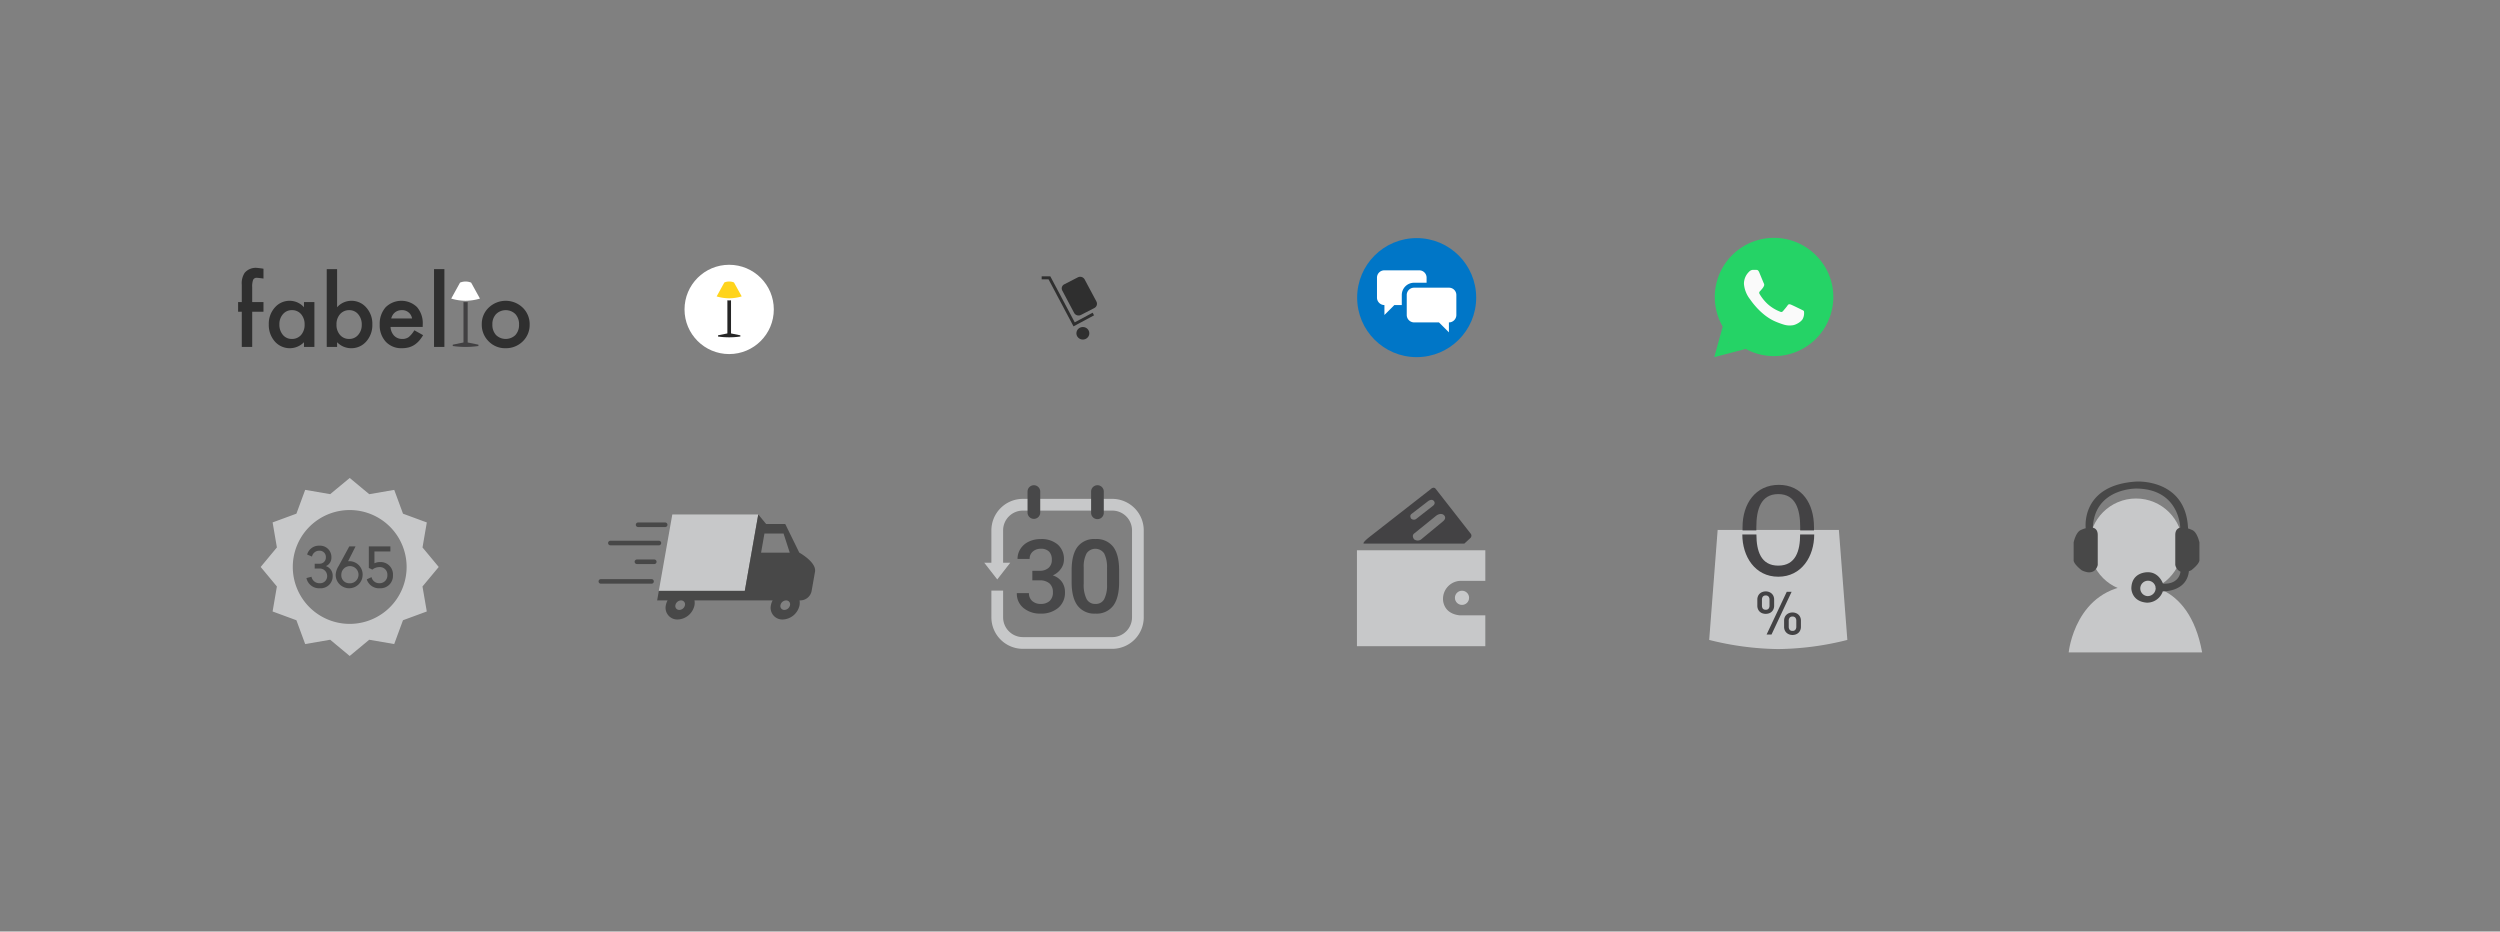 <svg xmlns="http://www.w3.org/2000/svg" xmlns:xlink="http://www.w3.org/1999/xlink" viewBox="-3040 -4186 840 313" width="840" height="313">
  <rect x="-3040" y="-4186" width="840" height="313" fill="#808080" stroke="none"/>
  <defs>
    <style>
      .cls-1, .cls-4 {
        fill: #fff;
      }

      .cls-1 {
        stroke: #95989a;
      }

      .cls-2 {
        clip-path: url(#clip-sprite_1);
      }

      .cls-3 {
        fill: #2f2f2f;
      }

      .cls-5 {
        fill: #414042;
      }

      .cls-6 {
        fill: #ffd41c;
      }

      .cls-7 {
        fill: #262626;
      }

      .cls-8 {
        fill: #0076c7;
      }

      .cls-11, .cls-9 {
        fill: #25d366;
      }

      .cls-10 {
        fill: #fafafa;
      }

      .cls-10, .cls-11 {
        fill-rule: evenodd;
      }

      .cls-12, .cls-13 {
        fill: none;
      }

      .cls-13 {
        stroke: #2f2f2f;
      }

      .cls-14 {
        clip-path: url(#clip-path);
      }

      .cls-15 {
        fill: #c7c8c9;
      }

      .cls-16 {
        fill: #484848;
      }

      .cls-17 {
        clip-path: url(#clip-path-2);
      }

      .cls-18 {
        clip-path: url(#clip-path-3);
      }

      .cls-19 {
        fill: #484849;
      }

      .cls-20 {
        clip-path: url(#clip-path-4);
      }

      .cls-21 {
        fill: #434244;
      }

      .cls-22 {
        clip-path: url(#clip-path-5);
      }

      .cls-23 {
        clip-path: url(#clip-path-6);
      }
    </style>
    <clipPath id="clip-path">
      <rect id="rectangle-72" class="cls-1" width="75" height="75" transform="translate(103 2608)"/>
    </clipPath>
    <clipPath id="clip-path-2">
      <rect id="rectangle-72-2" data-name="rectangle-72" class="cls-1" width="75" height="75" transform="translate(317 2608)"/>
    </clipPath>
    <clipPath id="clip-path-3">
      <rect id="rectangle-72-3" data-name="rectangle-72" class="cls-1" width="75" height="75" transform="translate(531 2608)"/>
    </clipPath>
    <clipPath id="clip-path-4">
      <rect id="rectangle-72-4" data-name="rectangle-72" class="cls-1" width="75" height="75" transform="translate(745 2608)"/>
    </clipPath>
    <clipPath id="clip-path-5">
      <rect id="rectangle-72-5" data-name="rectangle-72" class="cls-1" width="75" height="75" transform="translate(957 2608)"/>
    </clipPath>
    <clipPath id="clip-path-6">
      <rect id="rectangle-72-6" data-name="rectangle-72" class="cls-1" width="75" height="75" transform="translate(1170 2608)"/>
    </clipPath>
    <clipPath id="clip-sprite_1">
      <rect x="-3040" y="-4186" width="840" height="313"/>
    </clipPath>
  </defs>
  <g id="sprite_1" data-name="sprite – 1" class="cls-2">
    <g id="fabelio-logo" transform="translate(-2960 -4096)">
      <path id="path" class="cls-3" d="M4.739,14.735v11.83h-3.5V14.735H0V11.484H1.239V5.669A6.315,6.315,0,0,1,2.232,1.64,4.849,4.849,0,0,1,6.192,0,23.019,23.019,0,0,1,8.53.293V3.6S6.8,3.345,6.317,3.345a1.267,1.267,0,0,0-1.257.662,6.479,6.479,0,0,0-.322,2.511v4.966H8.53v3.251H4.739Z"/>
      <path id="path-2" data-name="path" class="cls-3" d="M26.564,16.233h3.5V31.314h-3.5V29.733a6.688,6.688,0,0,1-9.8-.245,8.415,8.415,0,0,1-2.027-5.761,8.14,8.14,0,0,1,2.027-5.648,6.527,6.527,0,0,1,5.076-2.264,6.415,6.415,0,0,1,4.725,2.172V16.233ZM18.3,23.727a5.262,5.262,0,0,0,1.16,3.53,3.813,3.813,0,0,0,3,1.378A4.006,4.006,0,0,0,25.587,27.3a5.161,5.161,0,0,0,1.19-3.5,5.164,5.164,0,0,0-1.19-3.5,3.956,3.956,0,0,0-3.1-1.344,3.853,3.853,0,0,0-3,1.362A5.016,5.016,0,0,0,18.3,23.727Z" transform="translate(-4.425 -4.749)"/>
      <path id="path-3" data-name="path" class="cls-3" d="M46.043.6V13.417a6.437,6.437,0,0,1,4.74-2.172,6.533,6.533,0,0,1,5.078,2.277,8.122,8.122,0,0,1,2.029,5.634,8.3,8.3,0,0,1-2.045,5.761,6.6,6.6,0,0,1-5.125,2.26,6.522,6.522,0,0,1-4.677-2.015v1.581H42.565V.6Zm8.286,18.717a5.217,5.217,0,0,0-1.178-3.53,3.777,3.777,0,0,0-2.988-1.394,4.005,4.005,0,0,0-3.126,1.344A5.014,5.014,0,0,0,45.845,19.2a5.048,5.048,0,0,0,1.178,3.512,3.9,3.9,0,0,0,3.093,1.35,3.839,3.839,0,0,0,3-1.35A4.928,4.928,0,0,0,54.329,19.313Z" transform="translate(-12.781 -0.179)"/>
      <path id="path-4" data-name="path" class="cls-3" d="M82.444,24.593H71.64a4.575,4.575,0,0,0,1.21,2.957,3.679,3.679,0,0,0,2.739,1.085,3.573,3.573,0,0,0,2.15-.619,8.883,8.883,0,0,0,1.9-2.292l2.941,1.637a11.349,11.349,0,0,1-1.438,1.991,7.709,7.709,0,0,1-1.626,1.362,6.65,6.65,0,0,1-1.872.784,9.184,9.184,0,0,1-2.182.248,7.085,7.085,0,0,1-5.419-2.171A8.118,8.118,0,0,1,68,23.791,8.344,8.344,0,0,1,69.985,18a7.54,7.54,0,0,1,10.556-.061,8.323,8.323,0,0,1,1.918,5.832ZM78.87,21.75a3.337,3.337,0,0,0-3.515-2.791,3.652,3.652,0,0,0-1.191.195,3.393,3.393,0,0,0-1.795,1.433,4.056,4.056,0,0,0-.5,1.164Z" transform="translate(-20.419 -4.749)"/>
      <path id="path-5" data-name="path" class="cls-3" d="M97.567.6V26.744H94.083V.6Z" transform="translate(-28.25 -0.179)"/>
      <path id="path-6" data-name="path" class="cls-3" d="M117.012,23.664a7.507,7.507,0,0,1,2.337-5.556,8.243,8.243,0,0,1,11.425.017,7.682,7.682,0,0,1,2.325,5.666,7.643,7.643,0,0,1-2.339,5.68,7.994,7.994,0,0,1-5.776,2.277,7.658,7.658,0,0,1-5.677-2.323A7.807,7.807,0,0,1,117.012,23.664Zm3.562.064a5.073,5.073,0,0,0,1.209,3.576,4.688,4.688,0,0,0,6.529.018,4.963,4.963,0,0,0,1.224-3.515,4.961,4.961,0,0,0-1.224-3.515,4.633,4.633,0,0,0-6.5,0A4.829,4.829,0,0,0,120.574,23.727Z" transform="translate(-35.135 -4.749)"/>
      <g id="group" transform="translate(71.607 4.594)">
        <path id="path-7" data-name="path" class="cls-4" d="M109.029,6.933a4.918,4.918,0,0,0-3.73,0L102.335,12.3a17.835,17.835,0,0,0,4.83.736,17.873,17.873,0,0,0,4.83-.736Z" transform="translate(-102.335 -6.566)"/>
        <path id="path-8" data-name="path" class="cls-5" d="M108.092,30V16.412a5.836,5.836,0,0,1-1.409,0V30l-3.608.737v.452a30.263,30.263,0,0,0,8.621,0v-.452Z" transform="translate(-102.557 -9.522)"/>
      </g>
    </g>
    <g id="Group_5783" data-name="Group 5783" transform="translate(-2810 -4097.032)">
      <circle id="Ellipse_74" data-name="Ellipse 74" class="cls-4" cx="15" cy="15" r="15" transform="translate(0 0)"/>
      <path id="Path_6153" data-name="Path 6153" class="cls-6" d="M105.857,251.457a15.547,15.547,0,0,1-4.207-.638l2.578-4.679a3.61,3.61,0,0,1,1.627-.32,3.567,3.567,0,0,1,1.627.318l2.587,4.675A15.585,15.585,0,0,1,105.857,251.457Z" transform="translate(-90.855 -240.188)"/>
      <path id="Path_6154" data-name="Path 6154" class="cls-7" d="M108.568,291.8V280.67a5.111,5.111,0,0,1-.613.038,5.017,5.017,0,0,1-.613-.036V291.8l-3.142.642v.4a26.393,26.393,0,0,0,7.51-.005v-.394Z" transform="translate(-92.944 -268.738)"/>
    </g>
    <g id="group-1" transform="translate(-3792 -4808)">
      <circle id="ellipse-1" class="cls-8" cx="20" cy="20" r="20" transform="translate(1208 702)"/>
      <g id="Chat" transform="translate(1214.667 712.833)">
        <g id="Layer_1" transform="translate(0)">
          <path id="path-9" data-name="path" class="cls-4" d="M28.167,13H16.5A2.455,2.455,0,0,0,14,15.5v6.667a2.507,2.507,0,0,0,2.5,2.5h8.333L28.167,28V24.667a2.507,2.507,0,0,0,2.5-2.5V15.5A2.455,2.455,0,0,0,28.167,13Z" transform="translate(-4 -7.167)"/>
          <path id="path-10" data-name="path" class="cls-4" d="M16.167,6H4.5A2.455,2.455,0,0,0,2,8.5v6.667a2.507,2.507,0,0,0,2.5,2.5V21l3.333-3.333h2.5V14.333A4.126,4.126,0,0,1,14.5,10.167h4.167V8.5A2.455,2.455,0,0,0,16.167,6Z" transform="translate(-2 -6)"/>
        </g>
      </g>
    </g>
    <g id="Group_5784" data-name="Group 5784" transform="translate(-2464 -4105.999)">
      <path id="Path_6155" data-name="Path 6155" class="cls-9" d="M488.427,365.017A17.981,17.981,0,0,1,470.4,382.954c-4.977,0-15.3-2.642-15.3-2.642s-2.721-10.341-2.721-15.295a18.024,18.024,0,0,1,36.047,0Z" transform="translate(-450.318 -345.022)"/>
      <path id="Path_6156" data-name="Path 6156" class="cls-10" d="M555.293,451.523c-.124-.206-.457-.331-.955-.579s-2.944-1.446-3.4-1.616-.788-.248-1.119.248-1.285,1.616-1.576,1.942-.581.372-1.078.124a13.62,13.62,0,0,1-4-2.458,14.981,14.981,0,0,1-2.77-3.431c-.291-.5-.031-.76.218-1.01.224-.222.5-.579.747-.868a3.378,3.378,0,0,0,.5-.826.909.909,0,0,0-.041-.868c-.124-.248-1.117-2.681-1.53-3.673-.4-.966-.815-.834-1.119-.851-.287-.014-.622-.017-.955-.017a1.831,1.831,0,0,0-1.327.62,5.544,5.544,0,0,0-1.742,4.131,9.612,9.612,0,0,0,2.032,5.124c.249.331,3.51,5.333,8.5,7.479a28.664,28.664,0,0,0,2.837,1.045,6.811,6.811,0,0,0,3.134.2c.955-.143,2.944-1.2,3.359-2.355A4.14,4.14,0,0,0,555.293,451.523Z" transform="translate(-525.175 -426.975)"/>
      <g id="WA_Logo" data-name="WA Logo" transform="translate(0 -0.001)">
        <path id="Path_6157" data-name="Path 6157" class="cls-11" d="M464.964,331.232a19.879,19.879,0,0,0-31.348,23.916l-2.826,10.271,10.558-2.756a19.975,19.975,0,0,0,9.517,2.412h.009a19.9,19.9,0,0,0,19.916-19.821A19.653,19.653,0,0,0,464.964,331.232Zm-14.089,30.5h-.01a16.592,16.592,0,0,1-8.428-2.3l-.6-.356-6.266,1.636,1.672-6.083-.393-.623a16.57,16.57,0,1,1,14.027,7.724Z" transform="translate(-430.79 -325.419)"/>
      </g>
    </g>
    <g id="Group_5785" data-name="Group 5785" transform="translate(-3040 -4186)">
      <rect id="Rectangle_2158" data-name="Rectangle 2158" class="cls-12" width="30" height="30" transform="translate(345 89)"/>
      <g id="icons-03" transform="translate(347.8 122.756)">
        <g id="group-2" data-name="group" transform="translate(2.2 -29.756)">
          <path id="path-11" data-name="path" class="cls-13" d="M6.2,5.9H8.805l8.3,15.638,6.459-3.475" transform="translate(-6.2 -5.555)"/>
          <path id="path-12" data-name="path" class="cls-3" d="M19.534,7.748l4.5-2.317a1.726,1.726,0,0,1,2.28.685l3.962,7.424a1.624,1.624,0,0,1-.706,2.211l-4.5,2.317a1.726,1.726,0,0,1-2.28-.685L18.828,9.907A1.524,1.524,0,0,1,19.534,7.748Z" transform="translate(-11.881 -5.244)"/>
          <ellipse id="ellipse" class="cls-3" cx="2.171" cy="2.106" rx="2.171" ry="2.106" transform="translate(11.669 16.879)"/>
        </g>
      </g>
    </g>
    <g id="group-mask-41" class="cls-14" transform="translate(-3063 -6641)">
      <g id="_365" data-name="365" transform="translate(103 2608)">
        <rect id="rectangle" class="cls-12" width="75" height="75"/>
        <g id="group-3" data-name="group" transform="translate(7.589 7.588)">
          <path id="path-13" data-name="path" class="cls-15" d="M69.435,39.524l-5.447-6.556,1.445-8.4-8-2.945-2.945-8-8.4,1.446-6.558-5.45L32.966,15.06l-8.4-1.446-2.946,8-8,2.944,1.443,8.4L9.613,39.523l5.447,6.557-1.443,8.4,8,2.945,2.946,8,8.4-1.445,6.557,5.449,6.558-5.449,8.4,1.445,2.945-8,8-2.945-1.445-8.4ZM39.523,58.647A19.123,19.123,0,1,1,58.647,39.524,19.123,19.123,0,0,1,39.523,58.647" transform="translate(-9.613 -9.612)"/>
          <path id="path-14" data-name="path" class="cls-16" d="M37.476,42.369A3,3,0,0,1,35.614,45.3a3.337,3.337,0,0,1,2.293,3.254,4.028,4.028,0,0,1-4.342,4.193,4.311,4.311,0,0,1-4.474-3.422l1.692-.451a2.7,2.7,0,0,0,2.782,2.181,2.353,2.353,0,0,0,2.482-2.5,2.477,2.477,0,0,0-2.687-2.425h-1.5V44.5H33.4a2.079,2.079,0,0,0,2.219-2.143A2.1,2.1,0,0,0,33.4,40.133a2.463,2.463,0,0,0-2.443,1.973l-1.636-.695a4.1,4.1,0,0,1,4.1-2.97,3.824,3.824,0,0,1,4.061,3.928" transform="translate(-13.714 -15.681)"/>
          <path id="path-15" data-name="path" class="cls-16" d="M50.584,48.28a4.531,4.531,0,0,1-9.062,0,6,6,0,0,1,.978-2.9c.461-.849,3.606-6.636,3.606-6.636h2.106L45.7,43.731a2.046,2.046,0,0,1,.339-.019,4.486,4.486,0,0,1,4.549,4.568m-7.163,0a2.66,2.66,0,0,0,2.614,2.856,2.89,2.89,0,1,0-2.614-2.856" transform="translate(-16.331 -15.746)"/>
          <path id="path-16" data-name="path" class="cls-16" d="M62.7,40.44H57.339v3.988a4,4,0,0,1,1.823-.414,4.152,4.152,0,0,1,4.4,4.435,4.17,4.17,0,0,1-4.381,4.363,4.288,4.288,0,0,1-4.418-2.991l1.6-.752a2.62,2.62,0,0,0,2.708,2.049,2.584,2.584,0,0,0,2.614-2.747,2.5,2.5,0,0,0-2.6-2.668,3.763,3.763,0,0,0-2.443.845l-1.186-.563V38.75H62.7v1.69Z" transform="translate(-19.118 -15.746)"/>
        </g>
      </g>
    </g>
    <g id="group-mask-42" class="cls-17" transform="translate(-3157 -6641)">
      <g id="pengiriman" transform="translate(317 2608)">
        <rect id="rectangle-2" data-name="rectangle" class="cls-12" width="75" height="75"/>
        <g id="group-4" data-name="group" transform="translate(1.118 19.85)">
          <path id="path-17" data-name="path" class="cls-15" d="M27.067,50.817H55.946l4.528-25.671H31.595Z" transform="translate(-6.816 -25.144)"/>
          <path id="path-18" data-name="path" class="cls-16" d="M74.108,37.98l-4.72-9.628H62.966l-2.643-3.209L55.8,50.817H26.915l-.565,3.21h3.505a5.352,5.352,0,0,0-.58,1.605,3.932,3.932,0,0,0,3.966,4.813A6,6,0,0,0,38.9,55.632a4.532,4.532,0,0,0-.014-1.605H65.153a5.367,5.367,0,0,0-.577,1.605,3.931,3.931,0,0,0,3.966,4.813A6,6,0,0,0,74.2,55.632a4.55,4.55,0,0,0-.014-1.605h.3a3.892,3.892,0,0,0,3.774-3.21s.566-3.209,1.131-6.419-5.282-6.418-5.282-6.418M35.693,55.632a1.991,1.991,0,0,1-1.886,1.6,1.309,1.309,0,0,1-1.323-1.6,2,2,0,0,1,1.89-1.6,1.308,1.308,0,0,1,1.319,1.6M62.4,31.562h6.421L70.9,37.98h-9.63Zm8.593,24.069a2,2,0,0,1-1.885,1.6,1.306,1.306,0,0,1-1.323-1.6,1.994,1.994,0,0,1,1.885-1.6,1.308,1.308,0,0,1,1.323,1.6" transform="translate(-6.665 -25.143)"/>
          <line id="line" class="cls-12" x1="9.094" transform="translate(13.253 3.475)"/>
          <path id="path-19" data-name="path" class="cls-16" d="M27.093,30.105H18a.767.767,0,0,1,0-1.533h9.094a.767.767,0,1,1,0,1.533" transform="translate(-4.746 -25.865)"/>
          <line id="line-2" data-name="line" class="cls-12" x1="16.311" transform="translate(3.94 9.615)"/>
          <path id="path-20" data-name="path" class="cls-16" d="M22.513,37.881H6.2a.767.767,0,0,1,0-1.533H22.513a.767.767,0,1,1,0,1.533" transform="translate(-2.263 -27.502)"/>
          <line id="line-3" data-name="line" class="cls-12" x1="5.831" transform="translate(12.89 15.906)"/>
          <path id="path-21" data-name="path" class="cls-16" d="M23.37,45.853H17.539a.767.767,0,0,1,0-1.534H23.37a.767.767,0,1,1,0,1.534" transform="translate(-4.649 -29.18)"/>
          <line id="line-4" data-name="line" class="cls-12" x1="17.034" transform="translate(0.766 22.505)"/>
          <path id="path-22" data-name="path" class="cls-16" d="M19.216,54.211H2.182a.766.766,0,0,1,0-1.532H19.216a.766.766,0,1,1,0,1.532" transform="translate(-1.416 -30.94)"/>
        </g>
      </g>
    </g>
    <g id="group-mask-43" class="cls-18" transform="translate(-3251 -6641)">
      <g id="_30_hari" data-name="30 hari" transform="translate(531 2608)">
        <g id="group-5" data-name="group" transform="translate(10.701 9.992)">
          <path id="path-23" data-name="path" class="cls-15" d="M15.96,49.347V58.32A10.586,10.586,0,0,0,26.545,68.906H56.567A10.587,10.587,0,0,0,67.152,58.32V29.106A10.586,10.586,0,0,0,56.567,18.519H26.545A10.586,10.586,0,0,0,15.96,29.106V39.975h-2.4l4.374,5.617L22.3,39.975H19.9V29.106a6.649,6.649,0,0,1,6.647-6.649H56.567a6.648,6.648,0,0,1,6.647,6.649V58.32a6.649,6.649,0,0,1-6.647,6.649H26.545A6.649,6.649,0,0,1,19.9,58.32V49.347Z" transform="translate(-13.555 -13.891)"/>
          <path id="path-24" data-name="path" class="cls-19" d="M59.041,14.786a2.132,2.132,0,0,1,4.263,0v7.135a2.132,2.132,0,1,1-4.263,0V14.786Z" transform="translate(-23.131 -12.657)"/>
          <path id="path-25" data-name="path" class="cls-19" d="M31.99,14.786a2.132,2.132,0,0,1,4.263,0v7.135a2.132,2.132,0,0,1-4.263,0Z" transform="translate(-17.436 -12.657)"/>
          <path id="path-26" data-name="path" class="cls-19" d="M32.637,46.285h2.479a4.424,4.424,0,0,0,2.971-.969,3.457,3.457,0,0,0,1.1-2.762,3.785,3.785,0,0,0-.913-2.706,3.676,3.676,0,0,0-2.788-.963,3.884,3.884,0,0,0-2.7.947A3.158,3.158,0,0,0,31.732,42.3H27.665a6.15,6.15,0,0,1,1-3.415,6.7,6.7,0,0,1,2.78-2.4,9.053,9.053,0,0,1,3.993-.861,8.386,8.386,0,0,1,5.736,1.835,6.441,6.441,0,0,1,2.085,5.1,5.206,5.206,0,0,1-1.047,3.09,6.548,6.548,0,0,1-2.7,2.184,5.975,5.975,0,0,1,3.054,2.16A5.9,5.9,0,0,1,43.606,53.5a6.547,6.547,0,0,1-2.252,5.226,8.742,8.742,0,0,1-5.919,1.941,8.668,8.668,0,0,1-5.758-1.875A6.162,6.162,0,0,1,27.431,53.8H31.5a3.41,3.41,0,0,0,1.08,2.614,4.1,4.1,0,0,0,2.9,1,4.223,4.223,0,0,0,2.979-1A3.773,3.773,0,0,0,39.551,53.5a3.815,3.815,0,0,0-1.138-2.964A4.874,4.874,0,0,0,35.03,49.5H32.638V46.285Z" transform="translate(-16.476 -17.491)"/>
          <path id="path-27" data-name="path" class="cls-19" d="M66.712,50.071q0,5.259-1.966,7.929a6.954,6.954,0,0,1-5.987,2.669,7.039,7.039,0,0,1-5.952-2.6q-2-2.6-2.051-7.712V46.135q0-5.257,1.966-7.886a7.015,7.015,0,0,1,6-2.629,7.059,7.059,0,0,1,5.969,2.562q1.966,2.559,2.019,7.667V50.07h0Zm-4.07-4.555a10.321,10.321,0,0,0-.936-5.031A3.585,3.585,0,0,0,55.8,40.4a9.507,9.507,0,0,0-.987,4.731v5.526a10.585,10.585,0,0,0,.953,5.087,3.2,3.2,0,0,0,3,1.673,3.151,3.151,0,0,0,2.9-1.545,9.991,9.991,0,0,0,.987-4.848v-5.51h0Z" transform="translate(-21.387 -17.491)"/>
        </g>
        <rect id="rectangle-3" data-name="rectangle" class="cls-12" width="75" height="75"/>
      </g>
    </g>
    <g id="group-mask-44" class="cls-20" transform="translate(-3345 -6641)">
      <g id="dompet" transform="translate(745 2608)">
        <rect id="rectangle-4" data-name="rectangle" class="cls-12" width="75" height="75"/>
        <g id="group-6" data-name="group" transform="translate(15.934 10.88)">
          <path id="path-28" data-name="path" class="cls-15" d="M20.183,40.387H63.316V50.67H54.848A6.063,6.063,0,0,0,49.1,56.731s-.227,4.836,5.515,5.516h8.7V72.623H20.183Z" transform="translate(-20.183 -19.383)"/>
          <path id="path-29" data-name="path" class="cls-21" d="M58.905,29.11,47.329,14.286c-.749-1.135-1.817,0-1.817,0l-19.977,15.6c-3.246,2.5-2.5,2.656-2.5,2.656H56.864l2.042-1.884A1.085,1.085,0,0,0,58.905,29.11ZM39.089,22.595,44.6,18.35s1.044-.885,1.862-.272c0,0,1.067.862-.227,1.839l-5.631,4.4a1.382,1.382,0,0,1-1.656-.182C38.974,24.138,38.316,23.185,39.089,22.595ZM49.6,25.138,42.267,31.2a2,2,0,0,1-2.293-.091s-.954-1.157.024-1.952l7.219-5.834s1.338-1.2,2.541-.522C49.78,22.8,51.3,23.776,49.6,25.138Z" transform="translate(-20.768 -13.782)"/>
          <circle id="ellipse-2" data-name="ellipse" class="cls-15" cx="2.383" cy="2.383" r="2.383" transform="translate(32.916 34.602)"/>
        </g>
      </g>
    </g>
    <g id="group-mask-45" class="cls-22" transform="translate(-3437 -6641)">
      <g id="_0persen" data-name="0persen" transform="translate(957 2608)">
        <rect id="rectangle-5" data-name="rectangle" class="cls-12" width="75" height="75"/>
        <g id="group-7" data-name="group" transform="translate(14.293 9.91)">
          <path id="path-30" data-name="path" class="cls-15" d="M61.677,31.752,64.519,68.7a98.539,98.539,0,0,1-23.207,3.071A99.22,99.22,0,0,1,18.1,68.7l2.841-36.951Z" transform="translate(-18.104 -16.595)"/>
          <path id="path-31" data-name="path" class="cls-21" d="M44.235,62.7a2.927,2.927,0,0,1-.222,1.16,2.552,2.552,0,0,1-.606.867,2.616,2.616,0,0,1-.9.534,3.438,3.438,0,0,1-2.2,0,2.564,2.564,0,0,1-.9-.534,2.508,2.508,0,0,1-.6-.867,2.872,2.872,0,0,1-.223-1.16V60.66a2.857,2.857,0,0,1,.223-1.158,2.485,2.485,0,0,1,.6-.869,2.7,2.7,0,0,1,.9-.543,3.238,3.238,0,0,1,2.2,0,2.753,2.753,0,0,1,.9.543,2.553,2.553,0,0,1,.606.869,2.9,2.9,0,0,1,.222,1.158ZM42.679,60.72a1.656,1.656,0,0,0-.312-1.069,1.172,1.172,0,0,0-.958-.384,1.191,1.191,0,0,0-.96.374,1.645,1.645,0,0,0-.312,1.079v1.918q0,1.432,1.271,1.431a1.178,1.178,0,0,0,.958-.372,1.61,1.61,0,0,0,.312-1.059V60.72Zm.667,11.68H41.693L48.47,58.039H50.1Zm9.887-2.621a2.917,2.917,0,0,1-.222,1.159,2.505,2.505,0,0,1-.606.868,2.712,2.712,0,0,1-.9.544,3.238,3.238,0,0,1-2.2,0,2.674,2.674,0,0,1-.9-.544,2.532,2.532,0,0,1-.608-.868,2.917,2.917,0,0,1-.22-1.159V67.741a2.938,2.938,0,0,1,.22-1.16,2.508,2.508,0,0,1,.608-.867,2.644,2.644,0,0,1,.9-.544,3.25,3.25,0,0,1,2.2,0,2.7,2.7,0,0,1,.9.544,2.523,2.523,0,0,1,.606.867,2.91,2.91,0,0,1,.222,1.16ZM51.68,67.8a1.657,1.657,0,0,0-.313-1.07,1.168,1.168,0,0,0-.958-.382,1.187,1.187,0,0,0-.96.373,1.642,1.642,0,0,0-.312,1.079v1.916a1.64,1.64,0,0,0,.312,1.079,1.19,1.19,0,0,0,.96.374,1.16,1.16,0,0,0,.958-.384,1.646,1.646,0,0,0,.313-1.069Z" transform="translate(-22.415 -22.099)"/>
          <path id="path-32" data-name="path" class="cls-21" d="M36.93,27.865V26.742c0-5.877,1.491-11.086,7.368-11.086s7.366,5.209,7.366,11.086v1.123H56.3V26.742c0-7.839-3.981-14.189-11.815-14.189S32.293,18.9,32.293,26.742v1.123Z" transform="translate(-21.091 -12.553)"/>
          <path id="path-33" data-name="path" class="cls-21" d="M51.62,33.678c0,5.455-1.464,10.464-7.344,10.464s-7.341-5.008-7.341-10.464H32.2c0,7.367,4.24,14.188,12.079,14.188s12.076-6.822,12.076-14.188Z" transform="translate(-21.072 -17)"/>
        </g>
      </g>
    </g>
    <g id="group-mask-46" class="cls-23" transform="translate(-3530 -6641)">
      <g id="service" transform="translate(1170 2608)">
        <rect id="rectangle-6" data-name="rectangle" class="cls-12" width="75" height="75"/>
        <g id="group-8" data-name="group" transform="translate(15.08 8.789)">
          <circle id="ellipse-3" data-name="ellipse" class="cls-15" cx="15.666" cy="15.666" r="15.666" transform="translate(6.963 5.708)"/>
          <path id="path-34" data-name="path" class="cls-15" d="M19.1,77.8s2.162-21.791,22.69-22.69c0,0,17.647-2.161,22.149,22.69Z" transform="translate(-19.101 -20.382)"/>
          <path id="path-35" data-name="path" class="cls-16" d="M61.133,27.475a10.718,10.718,0,0,0-1.482-.572c-.684-16.769-17.305-15.758-17.305-15.758C23.419,12.276,25.265,26.827,25.265,26.827a10.432,10.432,0,0,0-1.719.635c-1.656.783-2.341,4.161-2.341,4.161v6.106c.27,1.432,2.754,3.257,2.754,3.257,4.664,2.216,5.348-1.825,5.348-1.825V29.15c0-1.614-.716-2.293-1.656-2.5C28.24,13.256,42.33,13.5,42.33,13.5c14.5.166,14.694,13.134,14.694,13.134-.939.212-1.67.89-1.67,2.5V39.149a3.185,3.185,0,0,0,1.75,2.275s-.222,4.268-5.874,4.042c0,0-1.32-4.027-5.3-3.846,0,0-5.269-.075-5.333,5.429,0,0,0,4.433,5.27,4.794a5.58,5.58,0,0,0,5.3-3.814s7.992.316,8.772-6.757c.238-.09.509-.195.778-.316,0,0,2.47-1.824,2.755-3.257V31.594C63.473,31.637,62.788,28.261,61.133,27.475ZM45.989,49.635a2.586,2.586,0,1,1,2.784-2.578A2.689,2.689,0,0,1,45.989,49.635Z" transform="translate(-19.544 -11.133)"/>
        </g>
      </g>
    </g>
  </g>
</svg>
